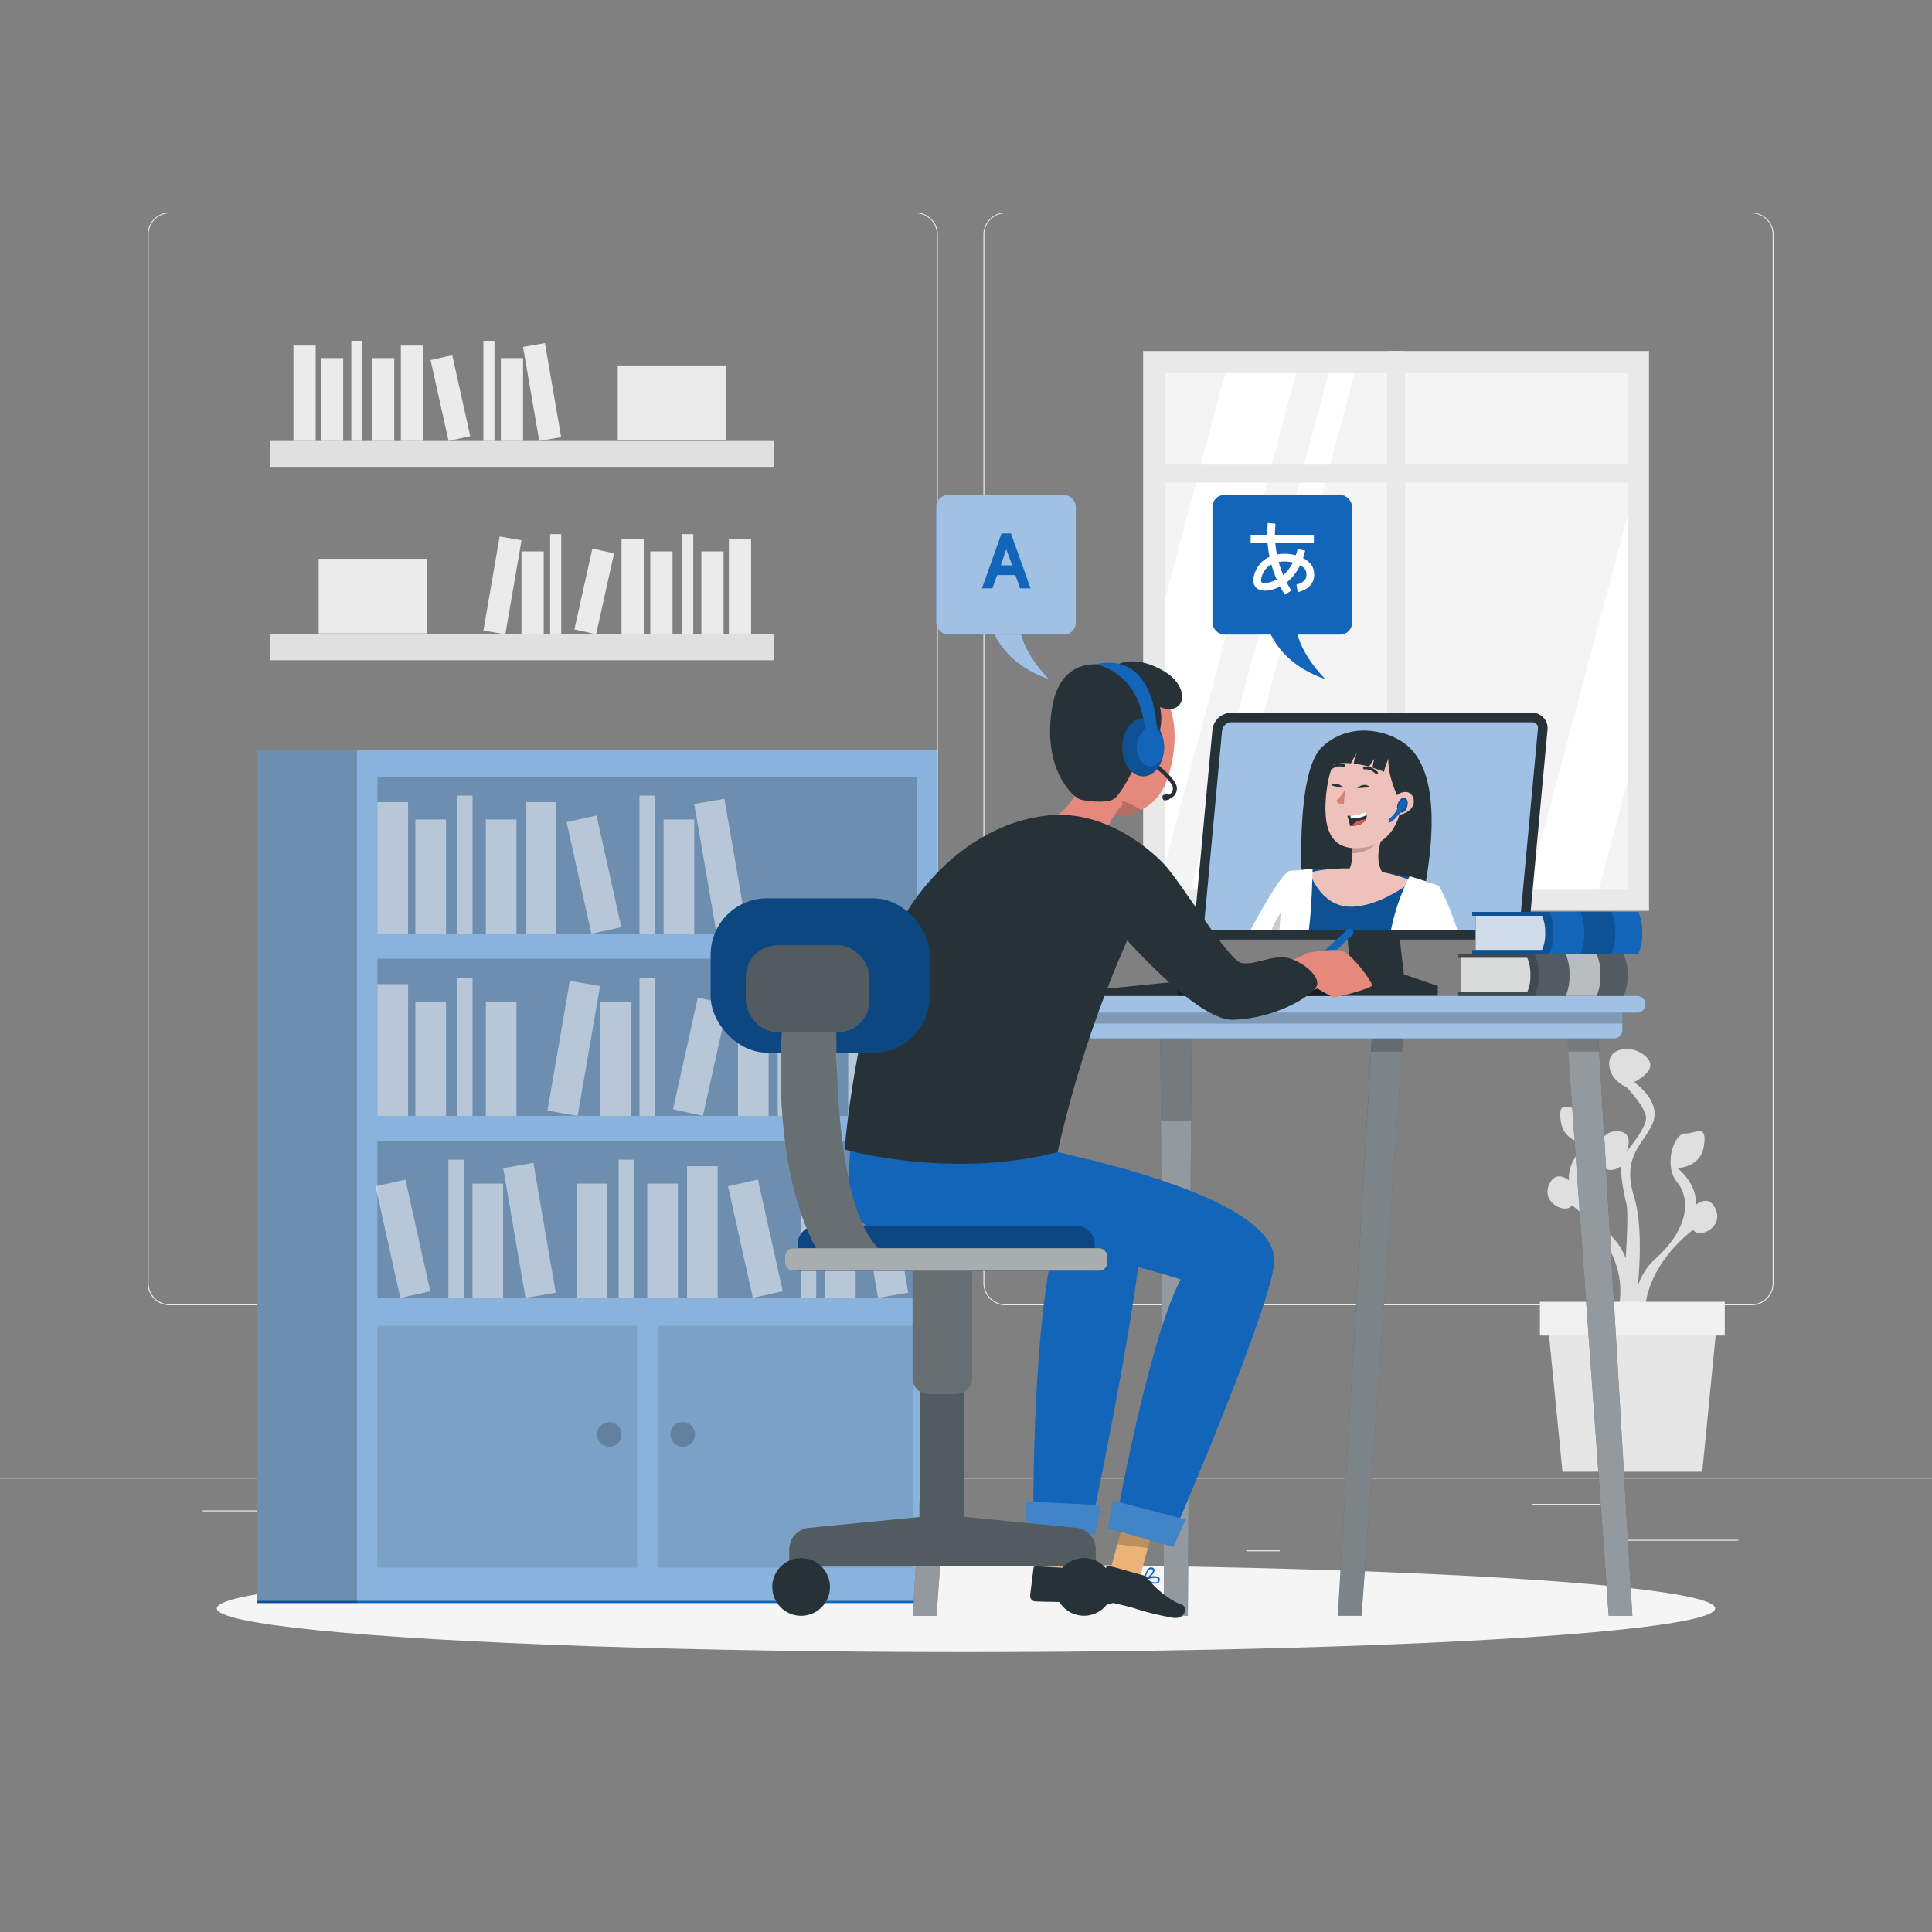 <svg xmlns="http://www.w3.org/2000/svg" viewBox="0 0 500 500"><rect x="0" y="0" width="500" height="500" fill="#808080" stroke="none"/><g id="freepik--background-complete--inject-18"><rect y="382.4" width="500" height="0.25" style="fill:#ebebeb"></rect><rect x="416.78" y="398.49" width="33.12" height="0.25" style="fill:#ebebeb"></rect><rect x="322.53" y="401.21" width="8.69" height="0.25" style="fill:#ebebeb"></rect><rect x="396.59" y="389.21" width="19.19" height="0.25" style="fill:#ebebeb"></rect><rect x="52.46" y="390.89" width="43.19" height="0.25" style="fill:#ebebeb"></rect><rect x="104.56" y="390.89" width="6.33" height="0.25" style="fill:#ebebeb"></rect><rect x="131.47" y="395.11" width="93.68" height="0.25" style="fill:#ebebeb"></rect><path d="M237,337.8H43.91a5.71,5.71,0,0,1-5.7-5.71V60.66A5.71,5.71,0,0,1,43.91,55H237a5.71,5.71,0,0,1,5.71,5.71V332.09A5.71,5.71,0,0,1,237,337.8ZM43.91,55.2a5.46,5.46,0,0,0-5.45,5.46V332.09a5.46,5.46,0,0,0,5.45,5.46H237a5.47,5.47,0,0,0,5.46-5.46V60.66A5.47,5.47,0,0,0,237,55.2Z" style="fill:#ebebeb"></path><path d="M453.31,337.8H260.21a5.72,5.72,0,0,1-5.71-5.71V60.66A5.72,5.72,0,0,1,260.21,55h193.1A5.71,5.71,0,0,1,459,60.66V332.09A5.71,5.71,0,0,1,453.31,337.8ZM260.21,55.2a5.47,5.47,0,0,0-5.46,5.46V332.09a5.47,5.47,0,0,0,5.46,5.46h193.1a5.47,5.47,0,0,0,5.46-5.46V60.66a5.47,5.47,0,0,0-5.46-5.46Z" style="fill:#ebebeb"></path><rect x="69.95" y="114.13" width="130.44" height="6.7" style="fill:#e0e0e0"></rect><rect x="75.95" y="89.43" width="5.75" height="24.7" style="fill:#ebebeb"></rect><rect x="103.74" y="89.43" width="5.75" height="24.7" style="fill:#ebebeb"></rect><rect x="137.42" y="89.12" width="5.75" height="24.7" transform="translate(-15.2 25.3) rotate(-9.78)" style="fill:#ebebeb"></rect><rect x="83.07" y="92.68" width="5.75" height="21.45" style="fill:#ebebeb"></rect><rect x="96.28" y="92.68" width="5.75" height="21.45" style="fill:#ebebeb"></rect><rect x="129.62" y="92.68" width="5.75" height="21.45" style="fill:#ebebeb"></rect><rect x="113.68" y="92.32" width="5.75" height="21.45" transform="translate(-19.57 27.73) rotate(-12.53)" style="fill:#ebebeb"></rect><rect x="90.92" y="88.2" width="2.87" height="25.93" style="fill:#ebebeb"></rect><rect x="125.1" y="88.2" width="2.87" height="25.93" style="fill:#ebebeb"></rect><rect x="159.87" y="94.58" width="28" height="19.33" style="fill:#ebebeb"></rect><rect x="69.95" y="164.16" width="130.44" height="6.7" transform="translate(270.34 335.03) rotate(180)" style="fill:#e0e0e0"></rect><rect x="188.64" y="139.46" width="5.75" height="24.7" transform="translate(383.02 303.62) rotate(180)" style="fill:#ebebeb"></rect><rect x="160.85" y="139.46" width="5.75" height="24.7" transform="translate(327.45 303.62) rotate(180)" style="fill:#ebebeb"></rect><rect x="127.17" y="139.15" width="5.75" height="24.7" transform="translate(232.46 322.89) rotate(-170.22)" style="fill:#ebebeb"></rect><rect x="181.52" y="142.72" width="5.75" height="21.45" transform="translate(368.78 306.88) rotate(180)" style="fill:#ebebeb"></rect><rect x="168.31" y="142.72" width="5.75" height="21.45" transform="translate(342.36 306.88) rotate(180)" style="fill:#ebebeb"></rect><rect x="134.97" y="142.72" width="5.75" height="21.45" transform="translate(275.68 306.88) rotate(180)" style="fill:#ebebeb"></rect><rect x="150.91" y="142.35" width="5.75" height="21.45" transform="translate(270.7 335.85) rotate(-167.47)" style="fill:#ebebeb"></rect><rect x="176.55" y="138.23" width="2.87" height="25.93" transform="translate(355.97 302.4) rotate(180)" style="fill:#ebebeb"></rect><rect x="142.37" y="138.23" width="2.87" height="25.93" transform="translate(287.61 302.4) rotate(180)" style="fill:#ebebeb"></rect><rect x="82.46" y="144.61" width="28" height="19.33" transform="translate(192.93 308.55) rotate(180)" style="fill:#ebebeb"></rect><rect x="295.84" y="90.84" width="130.92" height="144.87" style="fill:#e9e9e9"></rect><rect x="301.6" y="96.58" width="119.74" height="133.69" style="fill:#f4f4f4"></rect><polygon points="335.44 96.58 301.6 223.32 301.6 154.71 317.09 96.58 335.44 96.58" style="fill:#fff"></polygon><polygon points="350.57 96.58 314.88 230.27 308.15 230.27 343.83 96.58 350.57 96.58" style="fill:#fff"></polygon><polygon points="421.34 133.04 421.34 201.66 413.76 230.27 395.4 230.27 421.34 133.04" style="fill:#fff"></polygon><rect x="358.97" y="90.84" width="4.65" height="144.87" style="fill:#e9e9e9"></rect><rect x="298.11" y="120.24" width="126.13" height="4.65" style="fill:#e9e9e9"></rect><path d="M443.63,312.23c-1.8-3-4.77-.38-4.77-.38.43-5.68-4.8-9.57-4.8-9.57s6.07,0,6.92-5.79-2.12-3.1-4.9-3.14-5.69,8.09-2,12.66,2.68,12.36-5.78,19.87a16.48,16.48,0,0,0-4.42,6.9c.63-6.89,1-16.6-1-23.09-3.45-11,3.12-14,5-19.48s-5-10.16-5-10.16,6.5-3,3.33-6.35-9.74-2.93-9.74,1.5,4.45,6.12,4.45,6.12,5.08,5.29,5.08,8.05-5.08,8.68-5.08,8.68,2.32-5.08-2.33-5.29-6.14,5.92-4.24,8.68,5.08.42,5.08.42a53.45,53.45,0,0,0,1.46,9.53c.48,1.58.25,7.79-.15,14.25a16.09,16.09,0,0,0-4.12-6.12c-8.47-7.5-9.46-15.3-5.79-19.87s.76-12.69-2-12.65-5.74-2.66-4.9,3.14,6.92,5.79,6.92,5.79-5.22,3.89-4.8,9.57c0,0-3-2.58-4.76.38-3.22,5.29,4.23,8.58,5.48,6,0,0,15.79,11.18,12,27.27l.89,1.31c-.12,1.3-.19,2.08-.19,2.08l1.24-.53,1.4,2.07a48.27,48.27,0,0,0,.36,7l3.78-5.57c-3.81-16.1,12-27.28,12-27.28C439.39,320.81,446.84,317.53,443.63,312.23Z" style="fill:#e0e0e0"></path><path d="M443.63,312.23c-1.8-3-4.77-.38-4.77-.38.43-5.68-4.8-9.57-4.8-9.57s6.07,0,6.92-5.79-2.12-3.1-4.9-3.14-5.69,8.09-2,12.66,2.68,12.36-5.78,19.87a16.48,16.48,0,0,0-4.42,6.9c.63-6.89,1-16.6-1-23.09-3.45-11,3.12-14,5-19.48s-5-10.16-5-10.16,6.5-3,3.33-6.35-9.74-2.93-9.74,1.5,4.45,6.12,4.45,6.12,5.08,5.29,5.08,8.05-5.08,8.68-5.08,8.68,2.32-5.08-2.33-5.29-6.14,5.92-4.24,8.68,5.08.42,5.08.42a53.45,53.45,0,0,0,1.46,9.53c.48,1.58.25,7.79-.15,14.25a16.09,16.09,0,0,0-4.12-6.12c-8.47-7.5-9.46-15.3-5.79-19.87s.76-12.69-2-12.65-5.74-2.66-4.9,3.14,6.92,5.79,6.92,5.79-5.22,3.89-4.8,9.57c0,0-3-2.58-4.76.38-3.22,5.29,4.23,8.58,5.48,6,0,0,15.79,11.18,12,27.27l.89,1.31c-.12,1.3-.19,2.08-.19,2.08l1.24-.53,1.4,2.07a48.27,48.27,0,0,0,.36,7l3.78-5.57c-3.81-16.1,12-27.28,12-27.28C439.39,320.81,446.84,317.53,443.63,312.23Z" style="fill:#e0e0e0;opacity:0.2;isolation:isolate"></path><polygon points="440.54 380.88 404.36 380.88 400.46 341.27 444.44 341.27 440.54 380.88" style="fill:#e6e6e6"></polygon><rect x="398.53" y="336.9" width="47.84" height="8.74" style="fill:#f0f0f0"></rect></g><g id="freepik--Shadow--inject-18"><ellipse id="freepik--path--inject-18" cx="250" cy="416.24" rx="193.89" ry="11.32" style="fill:#f5f5f5"></ellipse></g><g id="freepik--Bookshelf--inject-18"><rect x="66.45" y="194.07" width="176.02" height="220.8" transform="translate(308.93 608.95) rotate(180)" style="fill:#1265B9"></rect><rect x="66.45" y="194.07" width="176.12" height="220.23" style="fill:#fff;opacity:0.5"></rect><rect x="97.68" y="201" width="139.59" height="40.67" style="opacity:0.2;isolation:isolate"></rect><rect x="97.68" y="207.59" width="7.93" height="34.09" style="fill:#fff;opacity:0.5"></rect><rect x="136.02" y="207.59" width="7.93" height="34.09" style="fill:#fff;opacity:0.5"></rect><rect x="182.5" y="207.16" width="7.93" height="34.09" transform="translate(-35.37 34.93) rotate(-9.78)" style="fill:#fff;opacity:0.5"></rect><rect x="107.5" y="212.08" width="7.93" height="29.6" style="fill:#fff;opacity:0.5"></rect><rect x="125.73" y="212.08" width="7.93" height="29.6" style="fill:#fff;opacity:0.5"></rect><rect x="171.74" y="212.08" width="7.93" height="29.6" style="fill:#fff;opacity:0.5"></rect><rect x="149.74" y="211.57" width="7.93" height="29.6" transform="translate(-45.44 38.73) rotate(-12.53)" style="fill:#fff;opacity:0.5"></rect><rect x="118.33" y="205.9" width="3.96" height="35.78" style="fill:#fff;opacity:0.5"></rect><rect x="165.49" y="205.9" width="3.96" height="35.78" style="fill:#fff;opacity:0.5"></rect><rect x="97.68" y="248.12" width="139.59" height="40.67" transform="translate(334.95 536.91) rotate(180)" style="opacity:0.2;isolation:isolate"></rect><rect x="229.34" y="254.7" width="7.93" height="34.09" transform="translate(466.61 543.49) rotate(180)" style="fill:#fff;opacity:0.5"></rect><rect x="191" y="254.7" width="7.93" height="34.09" transform="translate(389.92 543.49) rotate(180)" style="fill:#fff;opacity:0.5"></rect><rect x="144.52" y="254.28" width="7.93" height="34.09" transform="translate(248.72 563.92) rotate(-170.22)" style="fill:#fff;opacity:0.5"></rect><rect x="219.51" y="259.19" width="7.93" height="29.6" transform="translate(446.96 547.98) rotate(180)" style="fill:#fff;opacity:0.5"></rect><rect x="201.29" y="259.19" width="7.93" height="29.6" transform="translate(410.5 547.98) rotate(180)" style="fill:#fff;opacity:0.5"></rect><rect x="155.28" y="259.19" width="7.93" height="29.6" transform="translate(318.49 547.98) rotate(180)" style="fill:#fff;opacity:0.5"></rect><rect x="177.28" y="258.69" width="7.93" height="29.6" transform="translate(298.85 579.77) rotate(-167.47)" style="fill:#fff;opacity:0.5"></rect><rect x="212.66" y="253.01" width="3.96" height="35.78" transform="translate(429.28 541.8) rotate(180)" style="fill:#fff;opacity:0.5"></rect><rect x="165.49" y="253.01" width="3.96" height="35.78" transform="translate(334.95 541.8) rotate(180)" style="fill:#fff;opacity:0.5"></rect><rect x="97.68" y="254.7" width="7.93" height="34.09" style="fill:#fff;opacity:0.5"></rect><rect x="107.5" y="259.19" width="7.93" height="29.6" style="fill:#fff;opacity:0.5"></rect><rect x="125.73" y="259.19" width="7.93" height="29.6" style="fill:#fff;opacity:0.5"></rect><rect x="118.33" y="253.01" width="3.96" height="35.78" style="fill:#fff;opacity:0.5"></rect><rect x="97.68" y="295.23" width="139.59" height="40.67" style="opacity:0.2;isolation:isolate"></rect><g style="opacity:0.5"><rect x="177.8" y="301.82" width="7.93" height="34.09" style="fill:#fff"></rect><rect x="224.28" y="301.39" width="7.93" height="34.09" transform="translate(-50.77 43.39) rotate(-9.78)" style="fill:#fff"></rect><rect x="149.28" y="306.31" width="7.93" height="29.6" style="fill:#fff"></rect><rect x="167.51" y="306.31" width="7.93" height="29.6" style="fill:#fff"></rect><rect x="213.51" y="306.31" width="7.93" height="29.6" style="fill:#fff"></rect><rect x="191.52" y="305.8" width="7.93" height="29.6" transform="translate(-64.89 50.03) rotate(-12.53)" style="fill:#fff"></rect><rect x="160.1" y="300.12" width="3.96" height="35.78" style="fill:#fff"></rect><rect x="207.27" y="300.12" width="3.96" height="35.78" style="fill:#fff"></rect><rect x="133.05" y="301.39" width="7.93" height="34.09" transform="translate(-52.09 27.9) rotate(-9.78)" style="fill:#fff"></rect><rect x="122.28" y="306.31" width="7.93" height="29.6" style="fill:#fff"></rect><rect x="100.29" y="305.8" width="7.93" height="29.6" transform="translate(-67.06 30.25) rotate(-12.53)" style="fill:#fff"></rect><rect x="116.04" y="300.12" width="3.96" height="35.78" style="fill:#fff"></rect></g><rect x="66.45" y="194.07" width="25.91" height="220.8" transform="translate(158.82 608.95) rotate(180)" style="opacity:0.2;isolation:isolate"></rect><rect x="170.16" y="343.12" width="66.07" height="62.57" style="opacity:0.1;isolation:isolate"></rect><rect x="97.68" y="343.12" width="67.21" height="62.57" style="opacity:0.1;isolation:isolate"></rect><path d="M160.87,371.23a3.18,3.18,0,1,1-3.18-3.18A3.18,3.18,0,0,1,160.87,371.23Z" style="opacity:0.2;isolation:isolate"></path><path d="M179.87,371.23a3.18,3.18,0,1,1-3.18-3.18A3.18,3.18,0,0,1,179.87,371.23Z" style="opacity:0.2;isolation:isolate"></path></g><g id="freepik--Table--inject-18"><polygon points="359.04 215.35 346.19 215.35 349.61 252.14 329.29 255.19 329.29 257.75 372.09 257.75 372.09 255.19 363.32 252.14 359.04 215.35" style="fill:#263238"></polygon><path d="M309.15,238.7a4,4,0,0,0,4,4.47H391a5,5,0,0,0,4.87-4.47l4.62-49.8a4.08,4.08,0,0,0-.1-1.45,4,4,0,0,0-3.93-3H318.64a5,5,0,0,0-4.87,4.47Z" style="fill:#263238"></path><path d="M391,240.67a2.49,2.49,0,0,0,2.38-2.2l4.62-49.8a1.71,1.71,0,0,0,0-.61,1.46,1.46,0,0,0-1.5-1.13H318.64a2.48,2.48,0,0,0-2.37,2.2l-4.62,49.8a1.61,1.61,0,0,0,.38,1.26,1.5,1.5,0,0,0,1.16.48Z" style="fill:#1265B9"></path><path d="M391,240.67a2.49,2.49,0,0,0,2.38-2.2l4.62-49.8a1.71,1.71,0,0,0,0-.61,1.46,1.46,0,0,0-1.5-1.13H318.64a2.48,2.48,0,0,0-2.37,2.2l-4.62,49.8a1.61,1.61,0,0,0,.38,1.26,1.5,1.5,0,0,0,1.16.48Z" style="fill:#fff;opacity:0.6;isolation:isolate"></path><path d="M336.91,227.48s-1.58-27.84,5.28-34.2,16.1-4.51,21-1.11,10.28,12.23,5.4,38.47Z" style="fill:#263238"></path><path d="M368.41,240.67a.5.5,0,0,1,0-.13q.89-2.85,2-6.15c.55-1.67,1.14-3.44,1.8-5.31a84.82,84.82,0,0,0-12-2.89,92,92,0,0,0-12.94-1.36c-5.61-.05-12.05.58-12.05.58s-.92.22-1.49,6.17c-.2,2.14-.4,5.11-.51,9.09Z" style="fill:#1265B9"></path><path d="M368.41,240.67a.5.5,0,0,1,0-.13q.89-2.85,2-6.15c.55-1.67,1.14-3.44,1.8-5.31a84.82,84.82,0,0,0-12-2.89,92,92,0,0,0-12.94-1.36c-5.61-.05-12.05.58-12.05.58s-.92.22-1.49,6.17c-.18,1.92-.35,5-.44,9.09Z" style="fill:#1265B9"></path><g style="opacity:0.2;isolation:isolate"><path d="M368.41,240.67a.5.5,0,0,1,0-.13q.89-2.85,2-6.15c.55-1.67,1.14-3.44,1.8-5.31a84.82,84.82,0,0,0-12-2.89,92,92,0,0,0-12.94-1.36c-5.61-.05-12.05.58-12.05.58s-.92.22-1.49,6.17c-.2,2.14-.4,5.11-.51,9.09Z"></path><path d="M368.41,240.67a.5.5,0,0,1,0-.13q.89-2.85,2-6.15c.55-1.67,1.14-3.44,1.8-5.31a84.82,84.82,0,0,0-12-2.89,92,92,0,0,0-12.94-1.36c-5.61-.05-12.05.58-12.05.58s-.92.22-1.49,6.17c-.18,1.92-.35,5-.44,9.09Z"></path></g><path d="M334.67,240.67h0l-.5-8.26-.43-7c-1.72.34-6.29,8.17-10.1,15.26Z" style="fill:#fff"></path><path d="M334.67,240.67h0l-.5-8.26a33.69,33.69,0,0,0-5.09,8.27Z" style="opacity:0.2;isolation:isolate"></path><path d="M377.19,240.67c-3.06-8.95-4.95-11.59-4.95-11.59l-4.11,11.59Z" style="fill:#fff"></path><path d="M349.7,231.19c7.1-.91,9.24-3.94,9.24-3.94-4.51-4.25-.76-11.62-.76-11.62l-8.55,1.59a25.33,25.33,0,0,1,.33,3.6c.06,5.19-2.28,5.25-2.28,5.25C346.18,228.88,349.7,231.19,349.7,231.19Z" style="fill:#eec1bb"></path><path d="M349.63,217.22a25.33,25.33,0,0,1,.33,3.6c5.78,0,8.22-5.19,8.22-5.19Z" style="opacity:0.2;isolation:isolate"></path><path d="M354.35,193.31c-7.43-.4-10,3.45-11,11.08-1.2,9.53.55,16.45,10,14.91C366.07,217.22,366.7,194,354.35,193.31Z" style="fill:#eec1bb"></path><path d="M348.17,204.23a15.47,15.47,0,0,1-2.33,3,2.06,2.06,0,0,0,1.91,1Z" style="fill:#d4827d"></path><path d="M353.11,198.75a3.86,3.86,0,0,1,3.16,1.3" style="fill:none;stroke:#263238;stroke-linecap:round;stroke-linejoin:round;stroke-width:0.725px"></path><path d="M347.73,198.14a3.49,3.49,0,0,0-3,.44" style="fill:none;stroke:#263238;stroke-linecap:round;stroke-linejoin:round;stroke-width:0.725px"></path><path d="M348.68,211.13a18.6,18.6,0,0,1,.72,2.63l.48,0c2.18-.1,3.16-.86,3.58-1.68a2.71,2.71,0,0,0,.28-1.3,2.6,2.6,0,0,0-.09-.76,10,10,0,0,1-4.23,1.08C349,211.13,348.68,211.13,348.68,211.13Z" style="fill:#263238"></path><path d="M349.42,211.08l.23.77c2.05-.1,3.48-.44,4.09-1.09a2.6,2.6,0,0,0-.09-.76A10,10,0,0,1,349.42,211.08Z" style="fill:#fff"></path><path d="M349.88,213.74c2.18-.1,3.16-.86,3.58-1.68a6.87,6.87,0,0,0-2.39.59A2.66,2.66,0,0,0,349.88,213.74Z" style="fill:#de5753"></path><path d="M361.79,206.29s-3.14-6.3-2.36-11c0,0-14.4-6.82-15.94,8.09,0,0-.71-13.35,12.08-12.95s11.72,19.09,4.81,24.3C360.38,214.74,363.73,210.22,361.79,206.29Z" style="fill:#263238"></path><path d="M360.49,207.79a3.28,3.28,0,0,1,3.67-2.79c2.29.38,3.13,5.17-2.66,6C360.67,211.11,360.25,210.28,360.49,207.79Z" style="fill:#eec1bb"></path><path d="M351.21,203.94s1.84-1.61,3.24-.29A16.32,16.32,0,0,1,351.21,203.94Z" style="fill:#263238"></path><path d="M347.7,203.85s-1.67-1.78-3.2-.61A16.84,16.84,0,0,0,347.7,203.85Z" style="fill:#263238"></path><path d="M365.53,228s-8.35,6.77-16.11,6.66-10.5-8.85-10.5-8.85S351,222.29,365.53,228Z" style="fill:#eec1bb"></path><path d="M369.63,240.67c.75-4,1.61-8,2.6-11.59l-7.41-2.32A53.14,53.14,0,0,0,360,240.67Z" style="fill:#fff"></path><path d="M338.74,240.67c.89-7.32.95-15.84.95-15.84l-5.95.58c-1.47,4-2.25,9.52-2.63,15.26Z" style="fill:#fff"></path><path d="M351.21,191.61a10,10,0,0,0-8.83,7.45,11.4,11.4,0,0,1,7.24-1.49,18.75,18.75,0,0,1,1.59-2.7,8.58,8.58,0,0,0-.87,2.77,25.92,25.92,0,0,1,4,.77,9.65,9.65,0,0,1,1.37-2,7.33,7.33,0,0,0-.45,2.3,27.42,27.42,0,0,1,2.93,1.05,13.1,13.1,0,0,1,2.24-5.14S358.55,190.93,351.21,191.61Z" style="fill:#263238"></path><path d="M361.86,209.85a.86.86,0,0,1-.07-.1,1.88,1.88,0,0,1-.21-1.19c.11-.87,1.41-3,2.42-1.76a1.67,1.67,0,0,1,.3,1.12,3.5,3.5,0,0,1-.43,1.55,1.47,1.47,0,0,1-1.06.84A1.08,1.08,0,0,1,361.86,209.85Z" style="fill:#1265B9"></path><path d="M361.86,209.85a.86.86,0,0,1-.07-.1,1.88,1.88,0,0,1-.21-1.19c.11-.87,1.41-3,2.42-1.76a1.67,1.67,0,0,1,.3,1.12,3.5,3.5,0,0,1-.43,1.55,1.47,1.47,0,0,1-1.06.84A1.08,1.08,0,0,1,361.86,209.85Z" style="opacity:0.2;isolation:isolate"></path><path d="M362,208.48s.89-1.88,1.49-1.53.36,2-.22,2.32a1.76,1.76,0,0,0-.77.94s-2.47,3-3.12,2.69v-.84A8,8,0,0,0,362,208.48Z" style="fill:#1265B9"></path><polygon points="346.24 418.16 352.37 418.16 363.38 264.92 355.25 264.92 346.24 418.16" style="fill:#263238"></polygon><polygon points="346.24 418.16 352.37 418.16 362.84 272.53 363.38 265.16 355.25 265.16 354.81 272.53 346.24 418.16" style="fill:#fff;opacity:0.4;isolation:isolate"></polygon><polygon points="354.81 272.16 362.84 272.16 363.38 265.16 355.25 265.16 354.81 272.16" style="opacity:0.2;isolation:isolate"></polygon><polygon points="301.28 418.16 307.41 418.16 308.41 264.92 300.28 264.92 301.28 418.16" style="fill:#263238"></polygon><polygon points="300.28 265.16 300.44 289.89 301.28 418.16 307.41 418.16 308.25 289.89 308.41 265.16 300.28 265.16" style="fill:#fff;opacity:0.5;isolation:isolate"></polygon><polygon points="300.28 265.16 300.44 290.16 308.25 290.16 308.41 265.16 300.28 265.16" style="opacity:0.2;isolation:isolate"></polygon><polygon points="236.24 418.16 242.37 418.16 253.38 264.92 245.25 264.92 236.24 418.16" style="fill:#263238"></polygon><polygon points="236.24 418.16 242.37 418.16 252.84 272.53 253.38 265.16 245.25 265.16 244.81 272.53 236.24 418.16" style="fill:#fff;opacity:0.5;isolation:isolate"></polygon><polygon points="244.81 272.16 252.84 272.16 253.38 265.16 245.25 265.16 244.81 272.16" style="opacity:0.2;isolation:isolate"></polygon><polygon points="416.32 418.16 422.45 418.16 413.45 264.92 405.32 264.92 416.32 418.16" style="fill:#263238"></polygon><polygon points="405.32 265.16 405.86 272.53 416.33 418.16 422.45 418.16 413.89 272.53 413.45 265.16 405.32 265.16" style="fill:#fff;opacity:0.5;isolation:isolate"></polygon><polygon points="413.45 265.16 405.32 265.16 405.86 272.16 413.89 272.16 413.45 265.16" style="opacity:0.2;isolation:isolate"></polygon><path d="M241,261.08H417.73a2.16,2.16,0,0,1,2.16,2.16v5.51a0,0,0,0,1,0,0H238.81a0,0,0,0,1,0,0v-5.51A2.16,2.16,0,0,1,241,261.08Z" transform="translate(658.69 529.83) rotate(180)" style="fill:#1265B9"></path><path d="M241,261.08H417.73a2.16,2.16,0,0,1,2.16,2.16v5.51a0,0,0,0,1,0,0H238.81a0,0,0,0,1,0,0v-5.51A2.16,2.16,0,0,1,241,261.08Z" transform="translate(658.69 529.83) rotate(180)" style="fill:#fff;opacity:0.6;isolation:isolate"></path><rect x="238.81" y="261.08" width="181.08" height="3.84" transform="translate(658.69 525.99) rotate(180)" style="opacity:0.2;isolation:isolate"></rect><path d="M235,262.08H423.69a2.16,2.16,0,0,0,2.16-2.16h0a2.17,2.17,0,0,0-2.16-2.17H235a2.17,2.17,0,0,0-2.16,2.17h0A2.16,2.16,0,0,0,235,262.08Z" style="fill:#1265B9"></path><path d="M235,262.08H423.69a2.16,2.16,0,0,0,2.16-2.16h0a2.17,2.17,0,0,0-2.16-2.17H235a2.17,2.17,0,0,0-2.16,2.17h0A2.16,2.16,0,0,0,235,262.08Z" style="fill:#fff;opacity:0.6;isolation:isolate"></path><polygon points="346.31 257.75 345.32 254.03 304.77 254.03 286.1 255.89 285.39 257.75 346.31 257.75" style="fill:#263238"></polygon><polygon points="304.77 254.03 304.77 257.75 346.31 257.75 345.32 254.03 304.77 254.03" style="opacity:0.4;isolation:isolate"></polygon><path d="M421.18,252.31a12.36,12.36,0,0,1-1,5.44h-43v-1h.87v-8.85h-.87v-1h43A12.7,12.7,0,0,1,421.18,252.31Z" style="fill:#263238"></path><path d="M421.18,252.31a12.36,12.36,0,0,1-1,5.44h-43v-1h.87v-8.85h-.87v-1h43A12.7,12.7,0,0,1,421.18,252.31Z" style="fill:#fff;opacity:0.2;isolation:isolate"></path><path d="M398.18,252.31a12.36,12.36,0,0,1-1,5.44h-20v-1h.87v-8.85h-.87v-1h20A12.7,12.7,0,0,1,398.18,252.31Z" style="opacity:0.2;isolation:isolate"></path><path d="M396.06,252.31a10.06,10.06,0,0,1-.81,4.42H378.06v-8.85h17.19A10.35,10.35,0,0,1,396.06,252.31Z" style="fill:#fff;opacity:0.8;isolation:isolate"></path><path d="M414.18,252.31a12.36,12.36,0,0,1-1,5.44h-8a12.36,12.36,0,0,0,1-5.44,12.7,12.7,0,0,0-1-5.45h8A12.7,12.7,0,0,1,414.18,252.31Z" style="fill:#fff;opacity:0.6;isolation:isolate"></path><path d="M425,241.42a12.36,12.36,0,0,1-1,5.44H381v-1h.87V237H381v-1h43A12.7,12.7,0,0,1,425,241.42Z" style="fill:#1265B9"></path><path d="M402,241.42a12.36,12.36,0,0,1-1,5.44H381v-1h.87V237H381v-1h20A12.7,12.7,0,0,1,402,241.42Z" style="opacity:0.2;isolation:isolate"></path><path d="M399.89,241.42a10.06,10.06,0,0,1-.81,4.42H381.89V237h17.19A10.35,10.35,0,0,1,399.89,241.42Z" style="fill:#fff;opacity:0.8;isolation:isolate"></path><path d="M418,241.42a12.36,12.36,0,0,1-1,5.44h-8a12.36,12.36,0,0,0,1-5.44,12.7,12.7,0,0,0-1-5.45h8A12.7,12.7,0,0,1,418,241.42Z" style="opacity:0.2;isolation:isolate"></path></g><g id="freepik--speech-bubble-2--inject-18"><rect x="313.78" y="128.1" width="36.13" height="36.13" rx="3.03" style="fill:#1265B9"></rect><path d="M327.71,161s1.84,10.18,15.29,14.77c0,0-7.64-7.38-7.64-14.77Z" style="fill:#1265B9"></path><line x1="323.67" y1="139.4" x2="340.03" y2="139.4" style="fill:none;stroke:#fff;stroke-miterlimit:10;stroke-width:2px"></line><path d="M329.11,135.44a28,28,0,0,0,4.26,17.93" style="fill:none;stroke:#fff;stroke-miterlimit:10;stroke-width:2px"></path><path d="M335.69,152.26s4.34-.73,3.26-4.69c-.95-3.51-10.68-5.39-13.15.73-1.9,4.68,2.69,3.91,5.36,2.44,4.66-2.58,5.62-8.44,5.62-8.44" style="fill:none;stroke:#fff;stroke-miterlimit:10;stroke-width:2px"></path></g><g id="freepik--speech-bubble-1--inject-18"><path d="M256.19,161s1.84,10.18,15.29,14.77c0,0-7.64-7.38-7.64-14.77Z" style="fill:#1265B9"></path><path d="M256.19,161s1.84,10.18,15.29,14.77c0,0-7.64-7.38-7.64-14.77Z" style="fill:#fff;opacity:0.6;isolation:isolate"></path><rect x="242.29" y="128.1" width="36.13" height="36.13" rx="3.03" style="fill:#1265B9"></rect><rect x="242.29" y="128.1" width="36.13" height="36.13" rx="3.03" style="fill:#fff;opacity:0.6;isolation:isolate"></rect><path d="M264,152.26l-1.22-3.43h-4.73l-1.22,3.43h-2.7l5.06-14.21h2.45l5.06,14.21Zm-3.59-10.11L259,146.31h2.95Z" style="fill:#1265B9"></path></g><g id="freepik--Character--inject-18"><g id="freepik--group--inject-18"><path d="M348.69,240.58,336.35,252l1.71,1.39L350,242a1,1,0,0,0,0-1.38h0A1,1,0,0,0,348.69,240.58Z" style="fill:#1265B9"></path><path d="M331.32,249.87l7.25-3.3s6.07-1.13,8.57-.57,8.05,8.09,7.92,9-9.61,3.17-9.82,3.17-4.31-2.33-4.31-2.33l-6.71,2.33Z" style="fill:#e4897b"></path><polygon points="268.53 407.94 276.49 406.85 277.6 387.91 269.64 389.01 268.53 407.94" style="fill:#ebb376"></polygon><polygon points="269.64 389.01 277.6 387.92 276.96 398.75 269.02 399.44 269.64 389.01" style="opacity:0.2;isolation:isolate"></polygon><path d="M268.85,296.62l-2-12.17-44.66-2.67s-4.75,25.33-1.1,32.08c6.52,12.05,41.62,6,51.89,7.16-6.14,25.11-5.54,74.18-5.54,74.18l14.67,1.12s11.29-52.88,13.57-78C297.27,301.36,283.23,301.79,268.85,296.62Z" style="fill:#1265B9"></path><polygon points="265.77 395.89 283.4 397.05 284.91 389.5 265.54 388.6 265.77 395.89" style="fill:#1265B9"></polygon><polygon points="265.77 395.89 283.4 397.05 284.91 389.5 265.54 388.6 265.77 395.89" style="fill:#fff;opacity:0.2"></polygon><path d="M277.09,405.89l-9-.56a.56.56,0,0,0-.62.5h0l-.88,7.1a1.43,1.43,0,0,0,1.31,1.51c3.15.14,4.65.05,8.62.27a74.45,74.45,0,0,0,10.57.34c3.36-.33,2.95-3.63,1.5-3.79-3.44-.39-8-2.92-10.14-4.83A2.23,2.23,0,0,0,277.09,405.89Z" style="fill:#263238"></path><polygon points="286.9 407.87 294.92 408.46 299.95 390.17 291.94 389.59 286.9 407.87" style="fill:#ebb376"></polygon><path d="M296,408.82s0,0,0,.06h.07a10,10,0,0,0,2,.84,2.21,2.21,0,0,0,1.56,0,1,1,0,0,0,.5-.95.73.73,0,0,0-.27-.63,3.24,3.24,0,0,0-2.25-.06,3,3,0,0,0,1.19-1.63.7.7,0,0,0-.49-.72.9.9,0,0,0-.8,0c-1,.53-1.36,2.78-1.39,2.9h0a.59.59,0,0,1-.13,0A.14.14,0,0,0,296,408.82Zm.59-.45-.18.06c.19-.74.6-1.95,1.18-2.26a.54.54,0,0,1,.43-.06l.09,0c.25.1.28.25.26.36C298.35,407,297.42,407.94,296.63,408.37Zm0,.42c1.06-.33,2.53-.61,3-.28a.32.32,0,0,1,.13.31.66.66,0,0,1-.3.61C299,409.68,298,409.44,296.66,408.79Z" style="fill:#1265B9"></path><polygon points="291.94 389.59 299.94 390.18 297.07 400.63 289.15 399.66 291.94 389.59" style="opacity:0.2;isolation:isolate"></polygon><path d="M302.66,399.34l-14.12-4.15s8.43-47.58,17-64.08c-.64-.21-1.49-.48-2.54-.79-1.89-.57-4.4-1.28-7.35-2.1-20.52-5.69-62.11-16.36-62.11-16.36l19-17.73s75.68,11.54,77.25,31.48C330.52,335.2,302.66,399.34,302.66,399.34Z" style="fill:#1265B9"></path><polygon points="286.72 395.51 303.72 400.31 306.77 393.24 288.01 388.33 286.72 395.51" style="fill:#1265B9"></polygon><polygon points="286.72 395.51 303.72 400.31 306.77 393.24 288.01 388.33 286.72 395.51" style="fill:#fff;opacity:0.2"></polygon><path d="M295.71,407.65,287,405.22a.58.58,0,0,0-.72.37h0L284,412.36a1.41,1.41,0,0,0,1,1.74c3,.8,4.54,1,8.37,2.06a75.16,75.16,0,0,0,10.27,2.54c3.35.38,3.64-2.94,2.25-3.4-3.28-1.1-7.2-4.51-8.9-6.84A2.29,2.29,0,0,0,295.71,407.65Z" style="fill:#263238"></path><path d="M277.29,406.87l.16,0s.18.06.21.08,0,0,0,0h.07a9.91,9.91,0,0,0,2.09.41,2.11,2.11,0,0,0,1.53-.3,1,1,0,0,0,.29-1,.73.73,0,0,0-.4-.56A3.34,3.34,0,0,0,279,406a2.81,2.81,0,0,0,.79-1.83.75.75,0,0,0-.68-.61,1.17,1.17,0,0,0-.89.21c-.84.72-1,3-1,3.13h0Zm.86-.46-.17.09a4.1,4.1,0,0,1,.68-2.46.56.56,0,0,1,.41-.15l.09,0c.27,0,.33.18.34.29A3.86,3.86,0,0,1,278.15,406.41Zm.11.39c1-.53,2.35-1.12,2.86-.88a.32.32,0,0,1,.19.27.69.69,0,0,1-.17.66C280.74,407.2,279.68,407.17,278.26,406.8Z" style="fill:#1265B9"></path><path d="M301.49,203.12c-.19.42-.4.84-.62,1.23a13,13,0,0,1-5.58,5.3,13.16,13.16,0,0,1-1.84.75A11.7,11.7,0,0,1,280,205.87c-3.83-5.44-2.79-10.79-1.77-20a12.66,12.66,0,0,1,19.33-9.54C305.91,181.5,304.85,195.26,301.49,203.12Z" style="fill:#e4897b"></path><path d="M295.29,209.65a13.16,13.16,0,0,1-1.84.75,11.81,11.81,0,0,1-10.05-1.25,13.77,13.77,0,0,1,2.15-2.81A18.23,18.23,0,0,1,295.29,209.65Z" style="opacity:0.2;isolation:isolate"></path><path d="M271.19,212.09c1.58,5.94,11.77,10.7,11.77,10.7s6.87,2.18,6.82-.44c-3.07-2.79-3.7-5.47-3.06-8a12.11,12.11,0,0,1,2.19-4.16,24.76,24.76,0,0,1,1.71-2l-6-16.05C282.45,198.81,277.58,210.41,271.19,212.09Z" style="fill:#e4897b"></path><path d="M300.19,183s2.58,8.69-6.33,14.93c0,0-3.74,8-5.83,9s-6.81.4-8.4,0-9.82-7.22-7.44-23.26,15.84-11,15.84-11,4.6-4,13.15,1C308.32,177.81,306.92,185.55,300.19,183Z" style="fill:#263238"></path><path d="M292.65,193.77a6,6,0,0,0,2.35,4.55c1.72,1.1,3.38-1.3,3.57-4.08.16-2.47-.52-6.1-2.58-6S292.42,191.21,292.65,193.77Z" style="fill:#e4897b"></path><path d="M301.29,223.69s-12.64-14.16-29.53-12.7S238,225.5,229.53,246s-10.95,51.49-10.95,51.49,27.33,7.83,55.12.69A295.73,295.73,0,0,1,301.29,223.69Z" style="fill:#263238"></path><path d="M301.29,223.69c4.27,4.43,16.46,24.74,19.93,25.5s8.52-2.36,12.47-1.17,8,4.79,7.1,7.1-10.2,8.46-21.73,8.79c-9.87.29-30.67-24.29-30.67-24.29C288.39,230.12,301.29,223.69,301.29,223.69Z" style="fill:#263238"></path><path d="M301.82,206.84l0-1a1.77,1.77,0,0,0,1.71-1.88c0-1.49-3.7-4.71-6-6.39l.58-.81c.66.47,6.47,4.72,6.46,7.2A2.76,2.76,0,0,1,301.82,206.84Z" style="fill:#263238"></path><path d="M301.24,193.42c0,4.14-2.42,7.5-5.39,7.5s-5.39-3.36-5.39-7.5,2.41-7.49,5.39-7.49S301.24,189.28,301.24,193.42Z" style="fill:#1265B9"></path><path d="M301.24,193.42c0,4.14-2.42,7.5-5.39,7.5s-5.39-3.36-5.39-7.5,2.41-7.49,5.39-7.49S301.24,189.28,301.24,193.42Z" style="opacity:0.2;isolation:isolate"></path><ellipse cx="297.74" cy="193.42" rx="3.55" ry="4.94" style="fill:#1265B9"></ellipse><path d="M299.43,189.84s.28-21.62-16-17.89c0,0,12.17,1.47,13,18.48Z" style="fill:#1265B9"></path><rect x="300.86" y="205.61" width="1.86" height="1.48" rx="0.51" transform="translate(-30.74 54.43) rotate(-9.81)" style="fill:#263238"></rect></g></g><g id="freepik--Chair--inject-18"><path d="M211.4,317.18h66.92a5,5,0,0,1,5,5v6.69a0,0,0,0,1,0,0H206.4a0,0,0,0,1,0,0v-6.69a5,5,0,0,1,5-5Z" style="fill:#1265B9"></path><path d="M211.4,317.18h66.92a5,5,0,0,1,5,5v6.69a0,0,0,0,1,0,0H206.4a0,0,0,0,1,0,0v-6.69a5,5,0,0,1,5-5Z" style="opacity:0.3;isolation:isolate"></path><rect x="183.92" y="232.49" width="56.66" height="39.92" rx="14.58" transform="translate(424.5 504.9) rotate(180)" style="fill:#1265B9"></rect><g style="opacity:0.3;isolation:isolate"><rect x="183.92" y="232.49" width="56.66" height="39.92" rx="14.58" transform="translate(424.5 504.9) rotate(180)"></rect></g><path d="M209.33,395.42l28.82-2.83V352.1h11.42v40.48l28.92,2.84a5.61,5.61,0,0,1,5.07,5.58v4.33H204.27V401A5.61,5.61,0,0,1,209.33,395.42Z" style="fill:#263238"></path><path d="M209.33,395.42l28.82-2.83V352.1h11.42v40.48l28.92,2.84a5.61,5.61,0,0,1,5.07,5.58v4.33H204.27V401A5.61,5.61,0,0,1,209.33,395.42Z" style="fill:#fff;opacity:0.2;isolation:isolate"></path><circle cx="280.51" cy="410.7" r="7.47" transform="translate(-62.16 50.24) rotate(-9.22)" style="fill:#263238"></circle><circle cx="207.32" cy="410.7" r="7.47" transform="translate(-229.68 266.89) rotate(-45)" style="fill:#263238"></circle><path d="M240.31,324.73h7.09a4.13,4.13,0,0,1,4.13,4.13V360.8a0,0,0,0,1,0,0H236.18a0,0,0,0,1,0,0V328.87A4.13,4.13,0,0,1,240.31,324.73Z" transform="translate(487.71 685.53) rotate(180)" style="fill:#263238"></path><path d="M240.31,324.73h7.09a4.13,4.13,0,0,1,4.13,4.13V360.8a0,0,0,0,1,0,0H236.18a0,0,0,0,1,0,0V328.87A4.13,4.13,0,0,1,240.31,324.73Z" transform="translate(487.71 685.53) rotate(180)" style="fill:#fff;opacity:0.3;isolation:isolate"></path><path d="M216.56,261.44s-2.18,54,12.85,63.29H212.25s-13.3-18.39-9.54-63.29Z" style="fill:#263238"></path><path d="M216.56,261.44s-2.18,54,12.85,63.29H212.25s-13.3-18.39-9.54-63.29Z" style="fill:#fff;opacity:0.3;isolation:isolate"></path><rect x="203.2" y="323.03" width="83.33" height="5.84" rx="2.01" style="fill:#263238"></rect><rect x="203.2" y="323.03" width="83.33" height="5.84" rx="2.01" style="fill:#fff;opacity:0.6;isolation:isolate"></rect><rect x="193.01" y="244.62" width="32.01" height="22.55" rx="8.24" style="fill:#263238"></rect><rect x="193.01" y="244.62" width="32.01" height="22.55" rx="8.24" style="fill:#fff;opacity:0.2;isolation:isolate"></rect></g></svg>